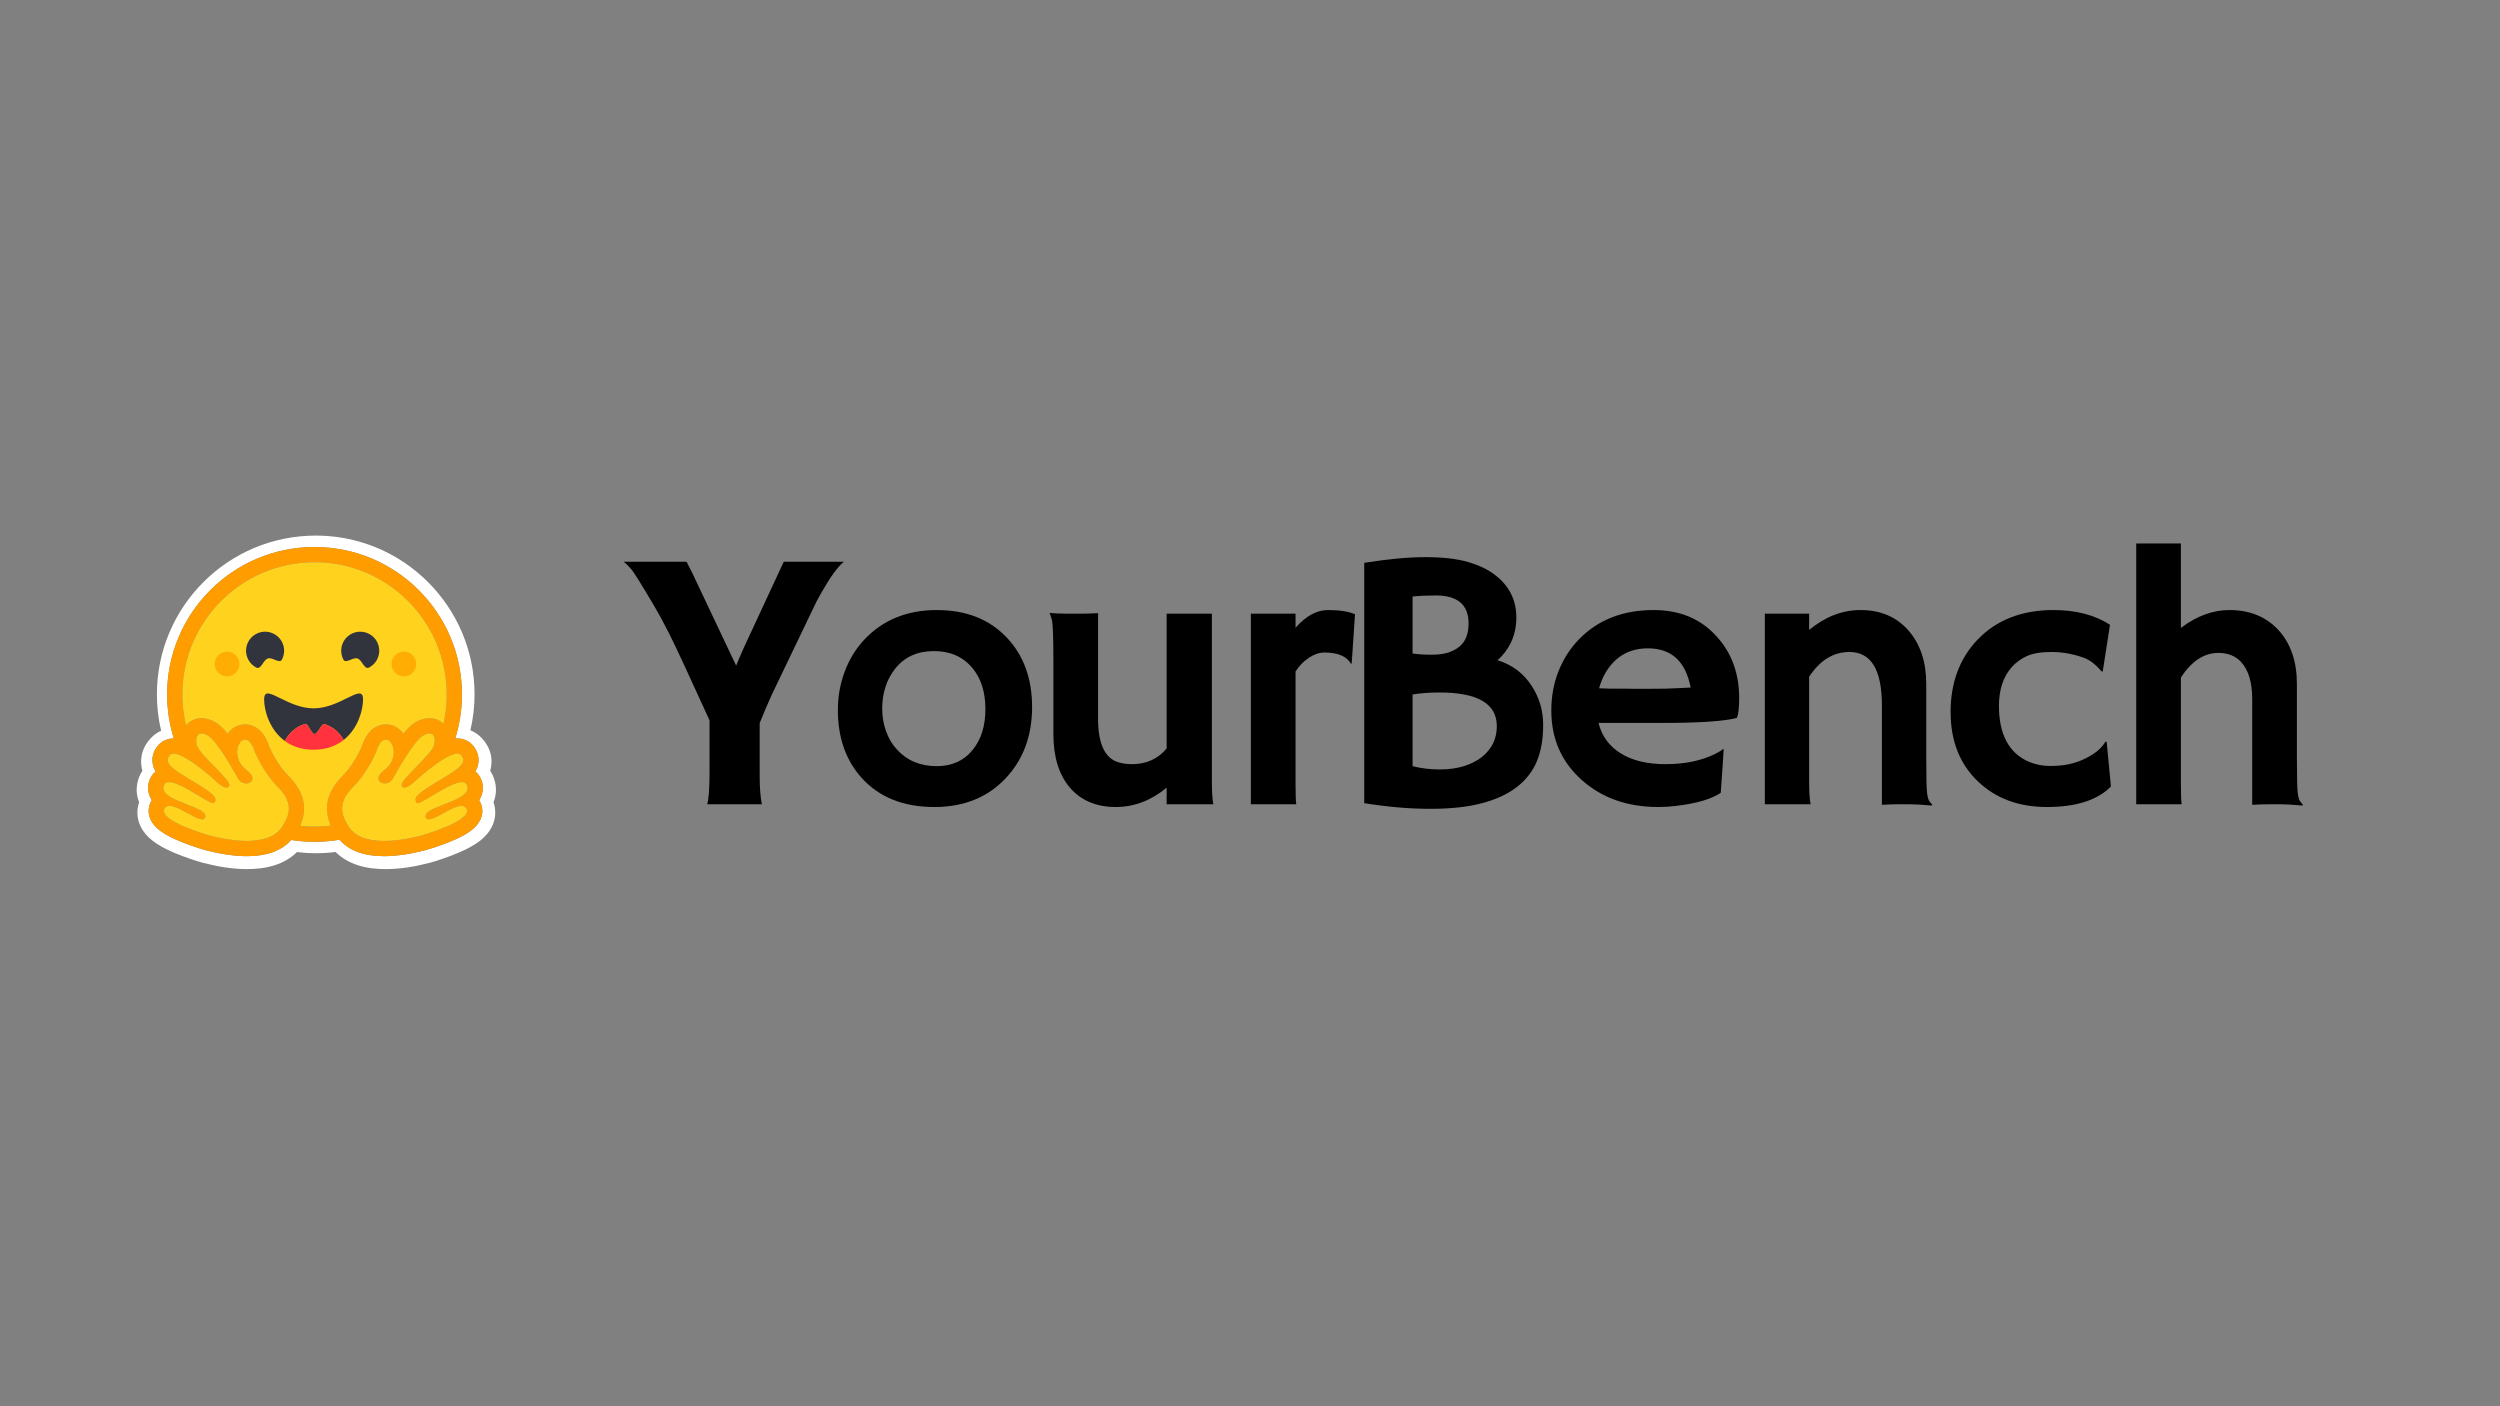 <svg xmlns="http://www.w3.org/2000/svg" xmlns:xlink="http://www.w3.org/1999/xlink" width="1920" zoomAndPan="magnify" viewBox="0 0 1440 810" height="1080" preserveAspectRatio="xMidYMid meet" version="1.0"><rect x="0" y="0" width="1440" height="810" fill="#808080" stroke="none"/><defs><g/></defs><path fill="#ffffff" d="M 284.957 449.727 C 284.418 447.688 283.543 445.758 282.371 444.008 C 282.621 443.086 282.812 442.148 282.941 441.203 C 283.773 435.199 281.691 429.699 277.77 425.449 C 275.645 423.125 273.367 421.59 270.953 420.648 C 272.539 413.875 273.34 406.941 273.344 399.984 C 273.344 396.805 273.164 393.691 272.863 390.625 C 272.703 389.094 272.516 387.566 272.293 386.043 C 271.602 381.551 270.578 377.113 269.227 372.773 C 268.34 369.918 267.316 367.109 266.156 364.359 C 264.422 360.281 262.391 356.336 260.09 352.547 C 258.578 350.027 256.93 347.594 255.156 345.25 C 254.289 344.07 253.383 342.914 252.441 341.789 C 249.648 338.398 246.617 335.211 243.363 332.258 C 242.285 331.266 241.176 330.305 240.035 329.383 C 238.91 328.445 237.766 327.539 236.594 326.664 C 234.238 324.914 231.805 323.266 229.297 321.734 C 215.449 313.324 199.215 308.504 181.859 308.504 C 131.328 308.504 90.375 349.457 90.375 399.988 C 90.371 407.031 91.188 414.055 92.805 420.91 C 90.637 421.852 88.555 423.32 86.625 425.445 C 82.703 429.695 80.621 435.172 81.453 441.18 C 81.582 442.133 81.77 443.074 82.023 444.004 C 80.852 445.754 79.98 447.688 79.438 449.727 C 78.234 454.309 78.629 458.441 80.164 462.062 C 78.496 466.793 78.914 471.832 81.082 476.215 C 82.66 479.414 84.918 481.891 87.699 484.105 C 91.008 486.734 95.152 488.969 100.145 491.113 C 106.105 493.656 113.383 496.043 116.691 496.918 C 125.238 499.133 133.43 500.535 141.738 500.602 C 153.57 500.711 163.758 497.93 171.055 490.809 C 174.641 491.25 178.246 491.469 181.859 491.465 C 185.672 491.457 189.484 491.219 193.27 490.75 C 200.547 497.914 210.777 500.723 222.652 500.609 C 230.957 500.543 239.152 499.141 247.676 496.926 C 251.008 496.047 258.281 493.66 264.242 491.117 C 269.238 488.973 273.379 486.738 276.711 484.109 C 279.473 481.898 281.73 479.422 283.309 476.223 C 285.5 471.84 285.895 466.801 284.25 462.066 C 285.766 458.445 286.164 454.305 284.957 449.727 Z M 276.477 461.754 C 278.156 464.941 278.266 468.543 276.781 471.895 C 274.535 476.977 268.957 480.977 258.117 485.277 C 251.379 487.949 245.207 489.656 245.152 489.672 C 236.238 491.984 228.176 493.16 221.195 493.16 C 209.641 493.16 201.039 489.969 195.586 483.672 C 186.363 485.242 176.949 485.297 167.707 483.832 C 162.246 490.023 153.695 493.16 142.238 493.16 C 135.258 493.16 127.195 491.984 118.281 489.672 C 118.227 489.656 112.059 487.949 105.316 485.277 C 94.48 480.977 88.898 476.977 86.652 471.895 C 85.172 468.543 85.277 464.941 86.957 461.754 C 87.113 461.457 87.277 461.172 87.457 460.891 C 86.449 459.379 85.773 457.672 85.477 455.883 C 85.176 454.09 85.258 452.258 85.719 450.5 C 86.387 447.965 87.766 445.859 89.637 444.344 C 88.734 442.863 88.145 441.215 87.898 439.5 C 87.359 435.766 88.598 432.043 91.383 429.004 C 93.555 426.641 96.621 425.34 100.016 425.34 L 100.109 425.34 C 97.547 417.129 96.25 408.582 96.258 399.984 C 96.258 353.09 134.273 315.07 181.172 315.07 C 228.07 315.07 266.086 353.086 266.086 399.984 C 266.094 408.605 264.789 417.176 262.211 425.402 C 262.621 425.363 263.023 425.344 263.418 425.34 C 266.812 425.34 269.883 426.641 272.051 429.008 C 274.836 432.043 276.074 435.77 275.535 439.504 C 275.289 441.219 274.699 442.867 273.797 444.348 C 275.668 445.859 277.047 447.969 277.715 450.504 C 278.176 452.262 278.258 454.094 277.957 455.887 C 277.66 457.676 276.984 459.383 275.977 460.895 C 276.156 461.172 276.324 461.457 276.477 461.754 Z M 276.477 461.754 " fill-opacity="1" fill-rule="nonzero"/><path fill="#ff9d00" d="M 275.977 460.895 C 276.984 459.383 277.66 457.676 277.961 455.887 C 278.258 454.094 278.176 452.262 277.715 450.504 C 277.047 447.969 275.668 445.859 273.797 444.348 C 274.699 442.867 275.289 441.219 275.535 439.504 C 276.074 435.77 274.836 432.043 272.051 429.008 C 269.883 426.641 266.812 425.34 263.418 425.34 C 263.023 425.34 262.621 425.363 262.211 425.402 C 264.785 417.176 266.09 408.605 266.082 399.984 C 266.082 353.094 228.066 315.074 181.172 315.074 C 134.273 315.074 96.254 353.086 96.254 399.984 C 96.246 408.582 97.543 417.133 100.105 425.34 L 100.016 425.34 C 96.617 425.34 93.551 426.641 91.383 429.004 C 88.594 432.039 87.355 435.77 87.895 439.5 C 88.141 441.215 88.73 442.863 89.633 444.348 C 87.762 445.859 86.383 447.969 85.719 450.504 C 85.258 452.258 85.176 454.094 85.473 455.883 C 85.773 457.676 86.449 459.383 87.453 460.895 C 87.277 461.172 87.113 461.461 86.957 461.758 C 85.277 464.945 85.168 468.543 86.652 471.898 C 88.898 476.977 94.477 480.98 105.316 485.277 C 112.055 487.949 118.227 489.66 118.281 489.676 C 127.195 491.988 135.258 493.16 142.238 493.16 C 153.695 493.16 162.246 490.027 167.707 483.832 C 176.949 485.301 186.363 485.246 195.586 483.676 C 201.039 489.973 209.641 493.16 221.195 493.16 C 228.176 493.16 236.238 491.988 245.152 489.676 C 245.207 489.66 251.375 487.949 258.117 485.277 C 268.957 480.98 274.539 476.977 276.781 471.898 C 278.266 468.543 278.156 464.945 276.477 461.758 C 276.324 461.461 276.156 461.172 275.977 460.895 Z M 163.801 474.137 C 163.332 474.961 162.828 475.762 162.293 476.543 C 160.879 478.609 159.023 480.188 156.867 481.363 C 152.75 483.609 147.535 484.395 142.238 484.395 C 133.867 484.395 125.289 482.438 120.48 481.188 C 120.246 481.129 91.008 472.871 94.711 465.84 C 95.332 464.656 96.359 464.188 97.648 464.188 C 102.859 464.188 112.352 471.945 116.43 471.945 C 117.34 471.945 117.984 471.559 118.246 470.613 C 119.984 464.379 91.828 461.758 94.199 452.73 C 94.617 451.133 95.754 450.484 97.348 450.484 C 104.238 450.484 119.703 462.602 122.938 462.602 C 123.188 462.602 123.363 462.527 123.461 462.375 C 123.473 462.352 123.488 462.332 123.5 462.309 C 125.02 459.801 124.148 457.977 113.75 451.605 L 112.75 451 C 101.305 444.074 93.27 439.902 97.84 434.93 C 98.367 434.355 99.109 434.102 100.016 434.102 C 101.09 434.102 102.387 434.461 103.82 435.062 C 109.863 437.613 118.242 444.566 121.742 447.598 C 122.293 448.074 122.84 448.559 123.383 449.043 C 123.383 449.043 127.812 453.652 130.492 453.652 C 131.109 453.652 131.633 453.41 131.988 452.809 C 133.887 449.605 114.34 434.793 113.238 428.68 C 112.492 424.539 113.762 422.441 116.113 422.441 C 117.23 422.441 118.598 422.918 120.102 423.875 C 124.773 426.84 133.797 442.34 137.098 448.371 C 138.203 450.391 140.094 451.246 141.797 451.246 C 145.176 451.246 147.816 447.887 142.105 443.617 C 133.523 437.195 136.535 426.699 140.633 426.051 C 140.809 426.023 140.984 426.012 141.16 426.012 C 144.887 426.012 146.527 432.43 146.527 432.43 C 146.527 432.43 151.344 444.523 159.621 452.793 C 167.125 460.297 168.176 466.457 163.801 474.137 Z M 190.555 475.555 L 190.129 475.605 L 189.395 475.688 C 189.012 475.73 188.625 475.766 188.238 475.801 L 187.863 475.836 L 187.516 475.867 L 187.027 475.906 L 186.488 475.945 L 185.949 475.98 L 185.832 475.988 C 185.691 475.996 185.551 476.004 185.406 476.012 L 185.227 476.023 C 185.059 476.031 184.895 476.039 184.727 476.047 L 184.141 476.07 L 183.613 476.09 L 183.258 476.098 L 183.078 476.098 C 182.969 476.098 182.859 476.105 182.746 476.105 L 182.574 476.105 C 182.461 476.105 182.352 476.105 182.242 476.109 L 181.793 476.117 L 181.164 476.117 C 180.672 476.117 180.18 476.113 179.688 476.102 L 179.289 476.094 C 179.176 476.094 179.062 476.09 178.953 476.086 L 178.531 476.07 L 178.008 476.051 L 177.535 476.031 L 177.414 476.027 L 176.965 476.004 C 176.836 475.996 176.715 475.988 176.59 475.98 L 176.301 475.965 C 175.934 475.941 175.57 475.914 175.203 475.887 L 174.824 475.855 C 174.664 475.844 174.5 475.828 174.34 475.816 C 174.152 475.797 173.965 475.781 173.777 475.762 C 173.465 475.734 173.148 475.703 172.836 475.668 L 172.82 475.668 C 177.41 465.422 175.09 455.855 165.809 446.586 C 159.727 440.508 155.676 431.535 154.836 429.562 C 153.137 423.73 148.637 417.246 141.164 417.246 C 140.531 417.246 139.902 417.297 139.277 417.395 C 136.004 417.91 133.145 419.797 131.102 422.629 C 128.895 419.887 126.75 417.707 124.812 416.473 C 121.887 414.621 118.969 413.68 116.129 413.68 C 112.578 413.68 109.41 415.137 107.199 417.777 L 107.141 417.848 C 107.102 417.672 107.059 417.5 107.02 417.324 L 107.012 417.301 C 106.594 415.5 106.238 413.688 105.953 411.863 C 105.953 411.852 105.953 411.84 105.949 411.828 C 105.926 411.688 105.906 411.551 105.887 411.414 C 105.824 411.004 105.766 410.594 105.711 410.188 C 105.688 410 105.66 409.816 105.637 409.629 L 105.57 409.07 C 105.547 408.887 105.531 408.715 105.508 408.539 L 105.504 408.496 C 105.422 407.773 105.352 407.047 105.293 406.324 L 105.27 406.047 L 105.234 405.57 C 105.227 405.441 105.215 405.309 105.207 405.18 C 105.207 405.148 105.203 405.117 105.203 405.09 C 105.176 404.727 105.156 404.359 105.137 403.996 C 105.125 403.805 105.117 403.617 105.109 403.426 L 105.09 402.93 L 105.082 402.777 L 105.066 402.32 L 105.059 401.926 C 105.059 401.773 105.051 401.617 105.047 401.461 C 105.043 401.305 105.039 401.133 105.039 400.969 C 105.035 400.805 105.039 400.641 105.035 400.477 C 105.031 400.312 105.035 400.148 105.035 399.984 C 105.035 357.934 139.125 323.84 181.184 323.84 C 223.238 323.84 257.328 357.934 257.328 399.984 L 257.328 400.969 C 257.328 401.133 257.324 401.297 257.32 401.461 C 257.32 401.598 257.312 401.73 257.309 401.867 C 257.309 401.988 257.305 402.109 257.301 402.227 C 257.301 402.379 257.293 402.535 257.285 402.688 L 257.285 402.699 L 257.266 403.234 C 257.258 403.387 257.254 403.547 257.246 403.699 L 257.238 403.812 L 257.211 404.309 C 257.152 405.379 257.07 406.445 256.969 407.508 L 256.969 407.523 C 256.953 407.695 256.938 407.871 256.918 408.047 L 256.871 408.461 L 256.781 409.266 L 256.73 409.676 L 256.668 410.156 C 256.645 410.332 256.621 410.508 256.594 410.684 C 256.57 410.879 256.539 411.074 256.512 411.27 L 256.441 411.73 L 256.359 412.25 C 256.332 412.426 256.301 412.598 256.27 412.77 C 256.234 412.945 256.211 413.117 256.18 413.289 C 256.121 413.637 256.055 413.98 255.988 414.324 C 255.887 414.84 255.785 415.355 255.68 415.871 L 255.566 416.379 C 255.531 416.551 255.492 416.719 255.453 416.891 C 253.312 414.809 250.473 413.672 247.344 413.672 C 244.504 413.672 241.582 414.613 238.66 416.465 C 236.719 417.699 234.578 419.879 232.367 422.625 C 230.324 419.789 227.461 417.902 224.191 417.387 C 223.566 417.289 222.938 417.238 222.305 417.238 C 214.832 417.238 210.332 423.723 208.633 429.555 C 207.789 431.527 203.738 440.5 197.648 446.586 C 188.375 455.828 186.035 465.352 190.555 475.555 Z M 269.168 455.047 L 269.141 455.137 C 269.062 455.34 268.973 455.535 268.875 455.727 C 268.801 455.867 268.719 456.004 268.629 456.137 C 268.461 456.387 268.277 456.629 268.078 456.852 C 268.031 456.906 267.988 456.957 267.934 457.008 C 267.863 457.086 267.789 457.16 267.715 457.234 C 266.363 458.578 264.301 459.75 261.969 460.828 C 261.703 460.949 261.438 461.07 261.168 461.191 L 260.898 461.309 C 260.719 461.387 260.539 461.469 260.348 461.543 C 260.168 461.621 259.98 461.699 259.793 461.777 L 259.234 462.008 C 257.922 462.547 256.578 463.062 255.27 463.57 L 254.707 463.789 L 254.156 464.004 C 253.785 464.148 253.422 464.293 253.066 464.438 L 252.531 464.652 L 252.008 464.863 L 251.75 464.973 C 251.578 465.043 251.41 465.117 251.242 465.188 C 247.387 466.844 244.613 468.523 245.195 470.613 C 245.211 470.672 245.23 470.73 245.25 470.785 C 245.301 470.938 245.375 471.086 245.461 471.223 C 245.516 471.305 245.574 471.379 245.645 471.449 C 246.328 472.164 247.574 472.051 249.148 471.484 C 249.367 471.402 249.59 471.32 249.805 471.23 L 249.941 471.176 C 250.305 471.023 250.684 470.852 251.074 470.668 C 251.168 470.621 251.27 470.574 251.367 470.523 C 253.289 469.586 255.469 468.316 257.633 467.164 C 258.496 466.699 259.375 466.254 260.262 465.836 C 262.309 464.871 264.234 464.188 265.781 464.188 C 266.508 464.188 267.148 464.336 267.684 464.68 L 267.773 464.738 C 268.109 464.973 268.391 465.277 268.602 465.629 C 268.641 465.695 268.68 465.766 268.723 465.84 C 269.484 467.293 268.844 468.797 267.348 470.27 C 265.91 471.684 263.672 473.074 261.133 474.355 C 260.941 474.453 260.754 474.547 260.562 474.641 C 252.996 478.355 243.086 481.156 242.949 481.191 C 240.309 481.875 236.535 482.773 232.281 483.445 L 231.652 483.543 L 231.547 483.559 C 231.07 483.629 230.594 483.699 230.117 483.762 C 229.629 483.824 229.141 483.887 228.645 483.941 L 228.555 483.949 C 226.766 484.156 224.973 484.293 223.172 484.359 L 223.145 484.359 C 222.496 484.383 221.844 484.395 221.195 484.395 L 220.445 484.395 C 219.449 484.379 218.461 484.336 217.469 484.258 C 217.449 484.258 217.422 484.258 217.398 484.254 C 217.043 484.227 216.691 484.191 216.336 484.152 C 215.969 484.113 215.605 484.07 215.238 484.02 C 215 483.988 214.762 483.953 214.523 483.914 C 214.277 483.875 214.035 483.832 213.793 483.793 L 213.461 483.73 L 213.438 483.723 C 213.09 483.656 212.742 483.586 212.398 483.504 C 212.195 483.457 211.996 483.414 211.797 483.359 L 211.68 483.332 C 211.578 483.305 211.484 483.281 211.387 483.254 L 211.332 483.238 L 211.023 483.148 C 210.91 483.117 210.801 483.086 210.688 483.051 L 210.648 483.039 L 210.355 482.949 C 210.246 482.918 210.133 482.879 210.023 482.844 L 209.754 482.754 L 209.559 482.684 C 209.367 482.617 209.176 482.547 208.988 482.477 L 208.809 482.406 L 208.66 482.348 C 208.375 482.234 208.094 482.113 207.812 481.988 L 207.629 481.898 L 207.598 481.883 C 207.531 481.852 207.465 481.82 207.398 481.793 C 207.27 481.73 207.141 481.668 207.012 481.602 L 206.973 481.582 L 206.789 481.484 C 206.461 481.312 206.137 481.133 205.824 480.938 L 205.648 480.832 C 205.562 480.777 205.477 480.723 205.391 480.664 L 205.168 480.516 L 204.926 480.352 L 204.781 480.246 C 204.629 480.137 204.477 480.027 204.332 479.91 L 204.098 479.73 C 204.004 479.656 203.91 479.578 203.82 479.5 C 203.742 479.438 203.668 479.371 203.594 479.305 L 203.586 479.301 C 203.504 479.23 203.426 479.156 203.348 479.086 C 203.266 479.012 203.188 478.941 203.113 478.867 L 203.105 478.859 C 203.023 478.781 202.945 478.703 202.867 478.625 C 202.789 478.547 202.711 478.469 202.637 478.387 C 202.559 478.309 202.484 478.227 202.41 478.145 C 202.336 478.062 202.266 477.984 202.195 477.906 L 202.172 477.879 C 202.105 477.801 202.035 477.719 201.969 477.637 C 201.828 477.465 201.688 477.289 201.551 477.109 C 201.418 476.93 201.285 476.746 201.156 476.559 L 201.031 476.371 C 200.867 476.133 200.707 475.887 200.551 475.641 C 200.434 475.465 200.32 475.285 200.211 475.102 C 200.137 474.988 200.07 474.875 200 474.762 L 199.973 474.715 C 199.906 474.605 199.844 474.496 199.781 474.387 C 199.746 474.328 199.711 474.27 199.68 474.207 C 199.645 474.145 199.605 474.082 199.57 474.02 L 199.516 473.918 L 199.48 473.855 C 199.414 473.734 199.348 473.613 199.281 473.488 C 199.25 473.434 199.223 473.383 199.191 473.328 L 199.012 472.984 C 198.785 472.531 198.57 472.074 198.371 471.609 L 198.301 471.438 C 198.254 471.324 198.211 471.215 198.164 471.102 C 198.141 471.047 198.117 470.992 198.102 470.941 C 197.992 470.66 197.891 470.379 197.801 470.098 C 197.766 469.996 197.734 469.895 197.703 469.797 C 197.633 469.566 197.566 469.336 197.508 469.105 C 197.438 468.836 197.375 468.562 197.32 468.289 C 197.309 468.234 197.297 468.176 197.289 468.125 C 197.238 467.855 197.195 467.586 197.16 467.316 C 197.152 467.262 197.148 467.207 197.141 467.156 L 197.125 466.992 C 197.102 466.777 197.086 466.566 197.074 466.352 C 197.074 466.297 197.07 466.242 197.066 466.191 C 197.062 466.082 197.062 465.977 197.059 465.871 C 197.004 461.578 199.176 457.449 203.82 452.809 C 212.094 444.539 216.91 432.445 216.91 432.445 C 216.91 432.445 217.043 431.938 217.312 431.207 C 217.348 431.105 217.387 431 217.43 430.891 C 217.59 430.484 217.766 430.082 217.961 429.688 L 218 429.613 C 218.168 429.281 218.352 428.953 218.547 428.637 C 218.594 428.562 218.637 428.492 218.688 428.418 C 218.836 428.199 218.992 427.988 219.156 427.781 C 219.246 427.672 219.344 427.559 219.441 427.453 C 219.48 427.41 219.516 427.367 219.559 427.328 C 220.039 426.832 220.586 426.43 221.207 426.215 L 221.285 426.188 C 221.336 426.172 221.387 426.152 221.441 426.141 C 221.504 426.121 221.562 426.109 221.629 426.098 L 221.656 426.09 C 221.785 426.062 221.918 426.047 222.055 426.039 L 222.062 426.039 C 222.133 426.039 222.203 426.031 222.273 426.031 C 222.363 426.031 222.449 426.031 222.535 426.039 C 222.625 426.047 222.715 426.059 222.805 426.07 C 223.551 426.191 224.262 426.633 224.871 427.32 C 225.105 427.582 225.312 427.863 225.496 428.16 C 225.617 428.352 225.73 428.555 225.836 428.77 C 225.879 428.859 225.922 428.941 225.961 429.031 C 226.066 429.258 226.16 429.488 226.242 429.727 C 226.438 430.277 226.586 430.848 226.684 431.426 C 226.77 431.934 226.82 432.445 226.836 432.961 C 226.844 433.234 226.844 433.512 226.836 433.793 C 226.781 435.098 226.512 436.383 226.043 437.602 C 226 437.715 225.953 437.828 225.91 437.938 C 225.816 438.164 225.715 438.391 225.605 438.605 C 225.523 438.773 225.438 438.941 225.348 439.105 C 225.285 439.215 225.223 439.328 225.16 439.438 C 225 439.711 224.824 439.984 224.637 440.258 L 224.523 440.422 C 224.078 441.039 223.582 441.621 223.043 442.156 C 222.512 442.691 221.941 443.184 221.336 443.633 C 220.73 444.082 220.164 444.578 219.641 445.117 C 218.129 446.703 217.777 448.102 218.117 449.16 C 218.172 449.328 218.242 449.488 218.328 449.641 C 218.43 449.816 218.551 449.977 218.688 450.125 L 218.742 450.18 L 218.793 450.234 C 218.848 450.285 218.906 450.336 218.969 450.387 L 219.027 450.438 C 219.172 450.547 219.328 450.648 219.488 450.738 C 219.539 450.762 219.578 450.789 219.633 450.812 C 219.809 450.898 219.988 450.969 220.172 451.031 C 220.223 451.047 220.273 451.062 220.328 451.078 L 220.484 451.117 L 220.559 451.137 L 220.645 451.156 L 220.809 451.188 C 220.867 451.195 220.926 451.207 220.984 451.215 L 221.043 451.223 L 221.148 451.234 L 221.211 451.238 L 221.316 451.246 L 221.379 451.246 L 221.492 451.254 L 221.84 451.254 L 221.938 451.246 L 222.051 451.238 L 222.191 451.227 L 222.324 451.211 C 222.352 451.211 222.383 451.203 222.414 451.199 C 222.816 451.141 223.207 451.031 223.586 450.879 L 223.746 450.812 C 223.836 450.773 223.926 450.73 224.008 450.688 C 224.184 450.598 224.355 450.5 224.52 450.391 C 224.75 450.238 224.969 450.07 225.172 449.883 C 225.219 449.84 225.266 449.793 225.312 449.75 C 225.336 449.727 225.359 449.707 225.379 449.684 C 225.426 449.637 225.469 449.594 225.512 449.543 C 225.836 449.191 226.113 448.801 226.344 448.383 C 228.309 444.805 230.371 441.285 232.523 437.816 L 232.816 437.344 L 233.117 436.871 C 233.266 436.633 233.414 436.395 233.566 436.16 L 233.715 435.926 C 234.215 435.141 234.727 434.363 235.242 433.59 L 235.551 433.133 C 236.164 432.223 236.777 431.336 237.383 430.492 L 237.688 430.074 C 238.348 429.164 239.035 428.273 239.75 427.402 L 240.035 427.062 C 240.082 427.008 240.125 426.949 240.176 426.895 C 240.27 426.785 240.363 426.676 240.453 426.574 C 240.5 426.52 240.543 426.469 240.594 426.414 L 240.863 426.113 L 240.996 425.965 C 241.133 425.82 241.266 425.68 241.395 425.547 C 241.484 425.453 241.57 425.367 241.656 425.281 C 242.164 424.762 242.727 424.293 243.332 423.887 L 243.473 423.797 C 243.609 423.707 243.746 423.625 243.891 423.547 C 246.266 422.199 248.23 422.098 249.363 423.23 C 250.051 423.918 250.43 425.055 250.41 426.633 C 250.41 426.703 250.41 426.773 250.402 426.848 L 250.402 426.922 C 250.402 426.996 250.398 427.07 250.391 427.141 C 250.391 427.23 250.383 427.32 250.371 427.41 C 250.363 427.5 250.359 427.57 250.348 427.648 C 250.348 427.672 250.344 427.695 250.34 427.719 C 250.336 427.789 250.324 427.859 250.316 427.93 C 250.316 427.953 250.316 427.977 250.309 427.996 C 250.297 428.094 250.281 428.188 250.266 428.281 C 250.254 428.371 250.242 428.457 250.223 428.543 L 250.199 428.695 C 250.172 428.836 250.141 428.977 250.098 429.117 C 250.02 429.375 249.926 429.629 249.812 429.879 C 249.656 430.219 249.484 430.547 249.297 430.871 C 249.191 431.047 249.086 431.223 248.973 431.398 C 248.859 431.578 248.738 431.758 248.613 431.945 C 248.297 432.398 247.965 432.844 247.625 433.277 L 247.469 433.477 C 246.91 434.172 246.332 434.855 245.738 435.52 L 245.551 435.73 C 245.297 436.012 245.039 436.297 244.777 436.582 L 244.578 436.797 C 244.445 436.941 244.309 437.086 244.176 437.23 C 244.043 437.375 243.906 437.52 243.77 437.664 L 243.355 438.102 L 242.938 438.539 L 242.516 438.977 C 242.23 439.27 241.945 439.562 241.66 439.855 C 237.586 444.035 233.293 448.199 231.84 450.797 C 231.742 450.965 231.656 451.141 231.578 451.316 C 231.371 451.789 231.285 452.195 231.344 452.52 C 231.363 452.629 231.398 452.73 231.453 452.824 C 231.535 452.965 231.637 453.098 231.75 453.215 C 231.805 453.266 231.859 453.312 231.918 453.359 C 232.219 453.57 232.578 453.68 232.949 453.672 L 233.062 453.672 L 233.297 453.648 L 233.395 453.637 C 233.406 453.633 233.422 453.633 233.434 453.625 L 233.523 453.609 L 233.547 453.605 L 233.648 453.582 L 233.684 453.574 C 233.719 453.566 233.75 453.555 233.785 453.547 C 233.82 453.535 233.871 453.523 233.914 453.508 C 234.09 453.457 234.262 453.395 234.434 453.32 C 234.52 453.285 234.609 453.246 234.695 453.203 C 234.738 453.184 234.785 453.16 234.828 453.141 L 234.961 453.074 C 235.285 452.906 235.598 452.727 235.902 452.531 L 236.035 452.438 C 236.082 452.41 236.125 452.383 236.172 452.352 L 236.305 452.262 L 236.375 452.211 L 236.566 452.074 C 236.746 451.953 236.914 451.824 237.086 451.695 L 237.102 451.684 L 237.371 451.473 C 237.738 451.184 238.09 450.891 238.406 450.613 L 238.617 450.43 L 238.637 450.41 L 238.746 450.312 C 239.008 450.078 239.238 449.863 239.43 449.684 L 239.508 449.605 C 239.578 449.539 239.641 449.48 239.699 449.426 L 239.812 449.316 L 239.98 449.148 L 240.055 449.07 L 240.062 449.062 L 240.098 449.031 L 240.145 448.992 L 240.156 448.977 L 240.195 448.945 L 240.398 448.766 L 240.512 448.66 C 240.574 448.609 240.633 448.555 240.691 448.5 L 240.828 448.379 C 240.855 448.355 240.879 448.336 240.906 448.312 L 241.258 448 L 241.371 447.902 C 241.809 447.523 242.34 447.066 242.949 446.547 L 243.203 446.336 L 243.613 445.988 L 244.039 445.637 C 244.59 445.176 245.184 444.691 245.812 444.184 L 246.227 443.852 C 246.578 443.574 246.938 443.285 247.305 443 C 247.453 442.883 247.602 442.77 247.754 442.652 C 248.129 442.363 248.504 442.074 248.883 441.789 C 249.746 441.141 250.633 440.488 251.535 439.852 L 251.922 439.582 C 252.191 439.398 252.461 439.211 252.73 439.027 L 252.973 438.863 C 253.453 438.539 253.941 438.219 254.434 437.91 L 254.68 437.754 L 254.922 437.605 C 255.164 437.453 255.406 437.305 255.645 437.16 L 255.887 437.02 L 256.367 436.738 L 256.836 436.469 L 256.934 436.418 L 257.305 436.211 C 257.461 436.129 257.617 436.047 257.77 435.965 L 258 435.848 L 258.227 435.734 C 258.305 435.699 258.383 435.66 258.457 435.621 C 258.961 435.371 259.477 435.145 260 434.934 C 260.141 434.875 260.281 434.82 260.422 434.773 L 260.832 434.629 C 260.957 434.586 261.078 434.547 261.191 434.512 L 261.23 434.5 C 261.293 434.48 261.355 434.461 261.418 434.445 L 261.438 434.441 C 261.566 434.402 261.691 434.371 261.816 434.34 L 261.828 434.34 C 262.184 434.258 262.543 434.195 262.91 434.156 C 263.078 434.141 263.246 434.133 263.414 434.133 L 263.5 434.133 C 263.609 434.133 263.719 434.141 263.828 434.152 C 263.875 434.152 263.926 434.16 263.973 434.168 L 263.992 434.168 C 264.043 434.172 264.09 434.18 264.137 434.191 C 264.184 434.199 264.234 434.207 264.281 434.219 L 264.293 434.219 C 264.344 434.23 264.383 434.242 264.434 434.254 C 264.688 434.328 264.934 434.438 265.156 434.582 C 265.266 434.652 265.367 434.734 265.461 434.824 L 265.488 434.848 C 265.508 434.863 265.523 434.883 265.539 434.898 L 265.59 434.953 C 265.992 435.375 266.328 435.859 266.578 436.391 L 266.617 436.48 C 266.703 436.68 266.77 436.891 266.816 437.102 C 266.961 437.75 266.902 438.426 266.656 439.047 C 266.566 439.293 266.449 439.535 266.316 439.762 C 266.004 440.289 265.633 440.777 265.215 441.223 L 265.125 441.316 C 264.988 441.457 264.852 441.598 264.707 441.738 C 264.641 441.805 264.574 441.867 264.508 441.93 L 264.301 442.117 L 264.195 442.215 C 263.934 442.445 263.668 442.668 263.398 442.887 C 263.234 443.02 263.07 443.148 262.902 443.277 C 262.312 443.727 261.715 444.16 261.102 444.578 C 260.734 444.832 260.363 445.082 259.988 445.324 C 259.062 445.93 258.129 446.523 257.188 447.098 C 255.211 448.312 253.02 449.613 250.684 451.027 L 250.078 451.395 C 249.418 451.797 248.793 452.184 248.203 452.551 L 247.906 452.738 L 247.348 453.098 C 246.973 453.336 246.602 453.574 246.234 453.816 L 245.934 454.012 C 245.789 454.105 245.645 454.203 245.5 454.301 L 245.355 454.391 L 244.922 454.684 L 244.691 454.84 L 244.426 455.027 L 244.172 455.199 C 243.754 455.496 243.363 455.777 243.008 456.047 L 242.871 456.148 C 242.66 456.309 242.453 456.473 242.246 456.637 C 241.934 456.887 241.652 457.129 241.398 457.359 L 241.273 457.473 C 241.203 457.535 241.133 457.602 241.062 457.664 C 241.02 457.711 240.977 457.758 240.926 457.801 L 240.863 457.863 C 240.719 458.008 240.578 458.156 240.441 458.309 L 240.375 458.383 C 240.227 458.555 240.098 458.719 239.988 458.879 L 239.938 458.949 C 239.848 459.078 239.766 459.211 239.695 459.348 C 239.676 459.383 239.656 459.418 239.641 459.449 L 239.59 459.555 L 239.559 459.629 L 239.535 459.676 L 239.52 459.723 L 239.496 459.785 C 239.434 459.953 239.391 460.129 239.367 460.309 L 239.359 460.371 L 239.352 460.43 L 239.352 460.746 C 239.352 460.773 239.352 460.797 239.359 460.828 L 239.363 460.875 C 239.363 460.902 239.371 460.926 239.375 460.953 C 239.379 460.98 239.387 461.027 239.395 461.066 L 239.395 461.07 C 239.398 461.105 239.406 461.141 239.418 461.176 C 239.426 461.211 239.434 461.25 239.445 461.285 C 239.465 461.355 239.488 461.43 239.516 461.5 C 239.531 461.539 239.543 461.582 239.562 461.621 C 239.562 461.629 239.566 461.641 239.57 461.648 L 239.609 461.73 L 239.66 461.84 C 239.711 461.957 239.773 462.07 239.836 462.18 L 239.902 462.293 L 239.973 462.406 C 239.984 462.426 239.996 462.445 240.012 462.461 L 240.059 462.508 L 240.086 462.527 C 240.125 462.555 240.164 462.578 240.207 462.59 C 240.23 462.598 240.254 462.605 240.281 462.613 C 240.859 462.742 242.051 462.262 243.633 461.426 C 243.723 461.379 243.82 461.328 243.918 461.277 L 244.398 461.012 L 244.637 460.883 C 244.805 460.793 244.973 460.691 245.148 460.594 L 245.469 460.41 C 247.559 459.207 250.059 457.66 252.645 456.148 C 252.887 456.008 253.129 455.867 253.371 455.727 L 253.859 455.414 C 254.426 455.09 254.996 454.77 255.57 454.453 C 256.289 454.055 257.016 453.672 257.746 453.297 L 258.227 453.055 C 258.543 452.898 258.855 452.746 259.168 452.598 C 259.77 452.312 260.375 452.039 260.992 451.781 L 261.328 451.648 L 261.367 451.629 C 263.152 450.926 264.77 450.488 266.078 450.488 C 266.359 450.484 266.641 450.508 266.922 450.559 L 266.93 450.559 C 267.02 450.574 267.102 450.59 267.184 450.613 L 267.199 450.613 C 267.414 450.664 267.621 450.742 267.816 450.844 C 268.094 450.984 268.344 451.176 268.551 451.406 C 268.648 451.512 268.734 451.625 268.809 451.75 C 268.949 451.965 269.059 452.199 269.141 452.445 C 269.172 452.539 269.199 452.633 269.23 452.734 C 269.441 453.492 269.422 454.301 269.168 455.047 Z M 269.168 455.047 " fill-opacity="1" fill-rule="nonzero"/><path fill="#ffd21e" d="M 257.316 400.477 L 257.316 399.984 C 257.316 357.93 223.238 323.84 181.18 323.84 C 139.125 323.84 105.035 357.934 105.035 399.984 L 105.035 400.148 C 105.031 400.258 105.031 400.367 105.035 400.477 C 105.039 400.641 105.039 400.805 105.039 400.969 L 105.043 401.332 L 105.047 401.461 C 105.047 401.52 105.051 401.578 105.051 401.641 C 105.055 401.734 105.055 401.832 105.055 401.926 L 105.066 402.32 L 105.082 402.777 L 105.09 402.93 L 105.109 403.402 L 105.109 403.426 C 105.117 403.613 105.125 403.797 105.137 403.98 L 105.137 403.996 C 105.148 404.184 105.156 404.375 105.168 404.566 C 105.18 404.738 105.188 404.914 105.203 405.09 L 105.203 405.121 C 105.211 405.27 105.223 405.422 105.234 405.57 L 105.238 405.609 L 105.27 406.047 L 105.273 406.074 C 105.281 406.156 105.285 406.242 105.293 406.324 C 105.352 407.047 105.422 407.773 105.504 408.496 L 105.508 408.539 L 105.57 409.07 L 105.637 409.629 L 105.688 410.008 L 105.711 410.188 C 105.766 410.594 105.824 411.004 105.887 411.414 L 105.891 411.441 L 105.949 411.824 C 106.234 413.664 106.59 415.488 107.012 417.301 L 107.02 417.324 L 107.051 417.457 L 107.141 417.848 L 107.199 417.777 C 109.41 415.137 112.578 413.68 116.129 413.68 C 118.973 413.68 121.887 414.621 124.812 416.473 C 126.75 417.707 128.895 419.887 131.102 422.629 C 133.145 419.797 136.004 417.91 139.277 417.395 C 139.902 417.297 140.531 417.246 141.164 417.246 C 148.637 417.246 153.137 423.73 154.836 429.562 C 155.676 431.535 159.727 440.508 165.828 446.578 C 175.109 455.848 177.43 465.414 172.84 475.66 L 172.855 475.66 C 173.168 475.695 173.48 475.727 173.797 475.754 C 173.984 475.773 174.172 475.793 174.363 475.809 L 174.43 475.812 L 174.844 475.848 L 175.227 475.879 C 175.59 475.906 175.953 475.934 176.32 475.957 L 176.609 475.973 L 176.84 475.988 L 176.98 475.996 L 177.43 476.02 L 177.555 476.023 L 178.023 476.043 L 178.551 476.066 L 178.969 476.078 L 179.039 476.078 C 179.129 476.082 179.219 476.086 179.309 476.086 L 179.406 476.09 C 180 476.102 180.59 476.109 181.184 476.109 L 181.812 476.109 L 182.262 476.105 C 182.371 476.098 182.48 476.098 182.594 476.098 L 182.766 476.098 L 182.918 476.094 C 182.98 476.094 183.039 476.09 183.098 476.09 L 183.277 476.09 L 183.629 476.082 L 184.16 476.062 L 184.746 476.039 C 184.914 476.031 185.082 476.023 185.246 476.016 L 185.426 476.004 L 185.695 475.988 L 185.852 475.98 L 185.969 475.973 L 186.508 475.938 L 187.047 475.898 L 187.539 475.859 L 187.879 475.828 L 188.258 475.797 C 188.891 475.738 189.52 475.672 190.148 475.598 L 190.578 475.547 C 186.055 465.348 188.395 455.82 197.637 446.586 C 203.73 440.5 207.777 431.527 208.621 429.555 C 210.32 423.723 214.82 417.238 222.293 417.238 C 222.926 417.238 223.555 417.289 224.18 417.387 C 227.449 417.902 230.312 419.789 232.355 422.625 C 234.562 419.879 236.707 417.695 238.648 416.465 C 241.57 414.613 244.492 413.672 247.332 413.672 C 250.461 413.672 253.301 414.809 255.441 416.891 C 255.48 416.719 255.52 416.551 255.555 416.379 L 255.668 415.871 C 255.707 415.688 255.746 415.5 255.781 415.312 C 255.848 414.984 255.914 414.656 255.977 414.324 C 256.043 413.98 256.105 413.637 256.168 413.289 L 256.199 413.102 C 256.219 412.992 256.234 412.883 256.258 412.77 C 256.293 412.598 256.32 412.426 256.348 412.25 L 256.359 412.184 L 256.43 411.73 L 256.5 411.27 L 256.5 411.262 C 256.551 410.922 256.598 410.582 256.645 410.242 L 256.656 410.156 L 256.719 409.676 L 256.77 409.266 L 256.859 408.461 L 256.895 408.137 L 256.906 408.047 C 256.926 407.871 256.941 407.695 256.957 407.523 L 256.957 407.508 C 256.973 407.371 256.984 407.23 256.996 407.09 C 257.07 406.297 257.129 405.504 257.176 404.703 C 257.188 404.574 257.191 404.441 257.203 404.309 L 257.203 404.305 L 257.227 403.809 L 257.234 403.699 C 257.25 403.367 257.262 403.031 257.273 402.699 L 257.273 402.688 L 257.281 402.555 C 257.285 402.445 257.289 402.336 257.289 402.227 L 257.289 402.184 C 257.293 402.078 257.297 401.973 257.297 401.867 L 257.301 401.777 C 257.305 401.672 257.309 401.566 257.309 401.461 L 257.309 401.371 C 257.312 401.238 257.316 401.102 257.316 400.969 Z M 162.293 476.543 C 168.324 467.699 167.898 461.062 159.625 452.793 C 151.348 444.523 146.535 432.43 146.535 432.43 C 146.535 432.43 144.734 425.406 140.637 426.051 C 136.539 426.695 133.531 437.191 142.113 443.617 C 150.695 450.043 140.406 454.402 137.102 448.371 C 133.797 442.34 124.777 426.84 120.102 423.875 C 115.426 420.91 112.137 422.57 113.238 428.684 C 113.789 431.715 118.879 436.895 123.637 441.73 C 128.465 446.637 132.945 451.195 131.988 452.809 C 130.086 456.012 123.387 449.047 123.387 449.047 C 123.387 449.047 102.41 429.957 97.848 434.93 C 93.637 439.516 100.129 443.414 110.133 449.422 C 110.98 449.93 111.859 450.457 112.754 451 C 124.199 457.93 125.09 459.758 123.465 462.379 C 122.867 463.348 119.035 461.047 114.32 458.219 C 106.289 453.395 95.695 447.035 94.199 452.727 C 92.906 457.652 100.699 460.672 107.766 463.41 C 113.656 465.691 119.039 467.777 118.246 470.609 C 117.426 473.543 112.977 471.094 108.113 468.418 C 102.652 465.414 96.668 462.121 94.711 465.836 C 91.012 472.859 120.242 481.129 120.48 481.188 C 129.926 483.641 153.914 488.828 162.293 476.543 Z M 201.145 476.543 C 195.113 467.699 195.539 461.062 203.816 452.793 C 212.09 444.523 216.906 432.43 216.906 432.43 C 216.906 432.43 218.703 425.406 222.801 426.051 C 226.902 426.695 229.91 437.191 221.324 443.617 C 212.742 450.043 223.031 454.402 226.336 448.371 C 229.641 442.34 238.656 426.84 243.332 423.875 C 248.008 420.91 251.297 422.57 250.195 428.684 C 249.648 431.715 244.555 436.895 239.797 441.73 C 234.969 446.641 230.488 451.195 231.445 452.809 C 233.348 456.012 240.051 449.043 240.051 449.043 C 240.051 449.043 261.027 429.953 265.594 434.93 C 269.801 439.512 263.309 443.41 253.305 449.418 C 252.43 449.945 251.559 450.469 250.684 450.996 C 239.238 457.926 238.348 459.754 239.973 462.375 C 240.574 463.344 244.402 461.043 249.113 458.215 C 257.148 453.391 267.742 447.031 269.238 452.727 C 270.531 457.652 262.738 460.668 255.672 463.406 C 249.785 465.688 244.398 467.773 245.191 470.605 C 246.008 473.539 250.457 471.09 255.32 468.414 C 260.781 465.41 266.766 462.117 268.723 465.832 C 272.426 472.859 243.188 481.121 242.953 481.18 C 233.508 483.641 209.523 488.828 201.145 476.543 Z M 201.145 476.543 " fill-opacity="1" fill-rule="evenodd"/><path fill="#32343d" d="M 205.91 379.258 C 207.098 379.68 207.98 380.957 208.82 382.176 C 209.957 383.816 211.012 385.348 212.633 384.484 C 214.547 383.469 216.117 381.906 217.141 379.996 C 218.168 378.09 218.605 375.918 218.398 373.762 C 218.242 372.148 217.73 370.59 216.902 369.199 C 216.07 367.809 214.945 366.617 213.598 365.715 C 212.254 364.812 210.727 364.219 209.125 363.977 C 207.52 363.734 205.887 363.852 204.332 364.32 C 202.781 364.789 201.355 365.594 200.152 366.68 C 198.949 367.766 198 369.102 197.379 370.598 C 196.754 372.094 196.473 373.707 196.547 375.324 C 196.625 376.945 197.055 378.523 197.816 379.957 C 198.566 381.371 200.234 380.703 201.996 379.996 C 203.375 379.445 204.812 378.871 205.91 379.258 Z M 154.289 379.258 C 153.102 379.68 152.219 380.957 151.379 382.176 C 150.246 383.82 149.188 385.348 147.566 384.484 C 145.16 383.211 143.316 381.086 142.391 378.527 C 141.465 375.965 141.527 373.152 142.562 370.637 C 143.602 368.117 145.539 366.078 147.996 364.91 C 150.457 363.742 153.262 363.535 155.867 364.324 C 157.941 364.949 159.785 366.172 161.164 367.844 C 162.543 369.516 163.395 371.559 163.613 373.715 C 163.828 375.871 163.402 378.043 162.387 379.957 C 161.633 381.371 159.965 380.703 158.203 380 C 156.824 379.445 155.387 378.871 154.289 379.258 Z M 197.926 426.23 C 206.105 419.785 209.109 409.262 209.109 402.781 C 209.109 397.656 205.664 399.27 200.145 402 L 199.832 402.156 C 194.766 404.664 188.023 408.004 180.621 408.004 C 173.215 408.004 166.473 404.664 161.406 402.156 C 155.711 399.332 152.137 397.562 152.137 402.781 C 152.137 409.469 155.332 420.449 164.109 426.828 C 165.266 424.48 166.898 422.395 168.898 420.703 C 170.898 419.008 173.227 417.75 175.738 416.996 C 176.613 416.734 177.516 418.242 178.441 419.789 C 179.332 421.277 180.242 422.801 181.168 422.801 C 182.156 422.801 183.125 421.301 184.074 419.836 C 185.062 418.301 186.027 416.809 186.961 417.109 C 191.66 418.617 195.59 421.887 197.926 426.23 Z M 197.926 426.23 " fill-opacity="1" fill-rule="evenodd"/><path fill="#ff323d" d="M 197.922 426.23 C 193.66 429.59 187.996 431.84 180.621 431.84 C 173.691 431.84 168.273 429.855 164.109 426.828 C 165.266 424.477 166.898 422.391 168.898 420.699 C 170.898 419.008 173.227 417.746 175.738 416.996 C 177.457 416.48 179.281 422.801 181.168 422.801 C 183.188 422.801 185.133 416.523 186.961 417.105 C 191.66 418.617 195.586 421.887 197.922 426.23 Z M 197.922 426.23 " fill-opacity="1" fill-rule="nonzero"/><path fill="#ffad03" d="M 134.727 388.375 C 133.754 389.027 132.633 389.426 131.469 389.543 C 130.301 389.656 129.125 389.484 128.047 389.035 C 127.18 388.676 126.395 388.152 125.734 387.492 C 125.07 386.828 124.547 386.043 124.191 385.18 C 123.742 384.098 123.566 382.922 123.684 381.754 C 123.797 380.59 124.199 379.469 124.852 378.496 C 125.633 377.324 126.746 376.414 128.047 375.875 C 129.348 375.332 130.781 375.191 132.16 375.469 C 133.543 375.742 134.812 376.422 135.809 377.418 C 136.805 378.414 137.48 379.684 137.754 381.066 C 138.031 382.449 137.891 383.879 137.352 385.18 C 136.812 386.48 135.898 387.594 134.727 388.375 Z M 236.621 388.375 C 235.648 389.027 234.527 389.426 233.363 389.543 C 232.195 389.656 231.02 389.484 229.938 389.035 C 229.074 388.676 228.289 388.152 227.625 387.492 C 226.965 386.828 226.441 386.043 226.082 385.18 C 225.637 384.098 225.461 382.922 225.578 381.754 C 225.691 380.59 226.094 379.469 226.742 378.496 C 227.328 377.621 228.102 376.887 229.004 376.344 C 229.906 375.805 230.918 375.469 231.969 375.367 C 233.016 375.262 234.074 375.395 235.066 375.75 C 236.055 376.105 236.957 376.676 237.703 377.418 C 238.699 378.414 239.375 379.684 239.652 381.066 C 239.926 382.449 239.785 383.879 239.246 385.18 C 238.703 386.48 237.793 387.594 236.621 388.375 Z M 236.621 388.375 " fill-opacity="1" fill-rule="evenodd"/><g fill="#000000" fill-opacity="1"><g transform="translate(359.948, 463.26)"><g><path d="M 47.375 0 C 48.289 -2.727 48.75 -9.102 48.75 -19.125 L 48.75 -48.328 C 36.625 -75.004 28.879 -91.648 25.516 -98.266 C 22.16 -104.891 19.328 -110.129 17.016 -113.984 C 9.734 -126.305 5.336 -133.375 3.828 -135.188 C 2.328 -137.008 0.805 -138.52 -0.734 -139.719 L 35.5 -139.719 C 36.27 -138.312 37.32 -136.242 38.656 -133.516 L 64.078 -79.844 C 65.266 -82.781 66.664 -86.07 68.281 -89.719 C 83.551 -122.562 91.289 -139.227 91.5 -139.719 L 126.156 -139.719 C 122.594 -136.844 118.219 -130.816 113.031 -121.641 C 111.414 -118.91 109.805 -115.797 108.203 -112.297 L 84.453 -62.812 C 81.797 -56.863 79.52 -51.508 77.625 -46.75 L 77.625 -16.594 C 77.625 -9.594 78.047 -4.062 78.891 0 Z M 47.375 0 "/></g></g></g><g fill="#000000" fill-opacity="1"><g transform="translate(475.158, 463.26)"><g><path d="M 7.453 -54.312 C 7.453 -62.008 8.766 -69.379 11.391 -76.422 C 14.023 -83.461 17.789 -89.609 22.688 -94.859 C 33.406 -106.203 47.305 -111.875 64.391 -111.875 C 81.41 -111.875 94.926 -106.52 104.938 -95.812 C 114.531 -85.582 119.328 -72.305 119.328 -55.984 C 119.328 -39.672 114.395 -26.156 104.531 -15.438 C 94.094 -4.094 80.258 1.578 63.031 1.578 C 45.238 1.578 31.301 -3.988 21.219 -15.125 C 12.039 -25.281 7.453 -38.344 7.453 -54.312 Z M 32.984 -54.938 C 32.984 -50.531 33.719 -46.258 35.188 -42.125 C 36.656 -37.988 38.758 -34.453 41.5 -31.516 C 47.312 -25.141 54.941 -21.953 64.391 -21.953 C 73.148 -21.953 80.051 -25.066 85.094 -31.297 C 89.988 -37.328 92.438 -45.172 92.438 -54.828 C 92.438 -64.641 89.914 -72.555 84.875 -78.578 C 79.488 -85.016 72.102 -88.234 62.719 -88.234 C 53.188 -88.234 45.727 -84.805 40.344 -77.953 C 35.438 -71.641 32.984 -63.969 32.984 -54.938 Z M 32.984 -54.938 "/></g></g></g><g fill="#000000" fill-opacity="1"><g transform="translate(590.787, 463.26)"><g><path d="M 81.203 -9.562 C 72.234 -2.133 62.461 1.578 51.891 1.578 C 40.547 1.578 31.656 -2.238 25.219 -9.875 C 19.051 -17.301 15.969 -27.488 15.969 -40.438 L 15.969 -82.141 C 15.969 -96.148 15.672 -104.188 15.078 -106.25 C 14.484 -108.32 14.047 -109.641 13.766 -110.203 C 16.984 -109.922 20.344 -109.781 23.844 -109.781 L 32.562 -109.781 C 34.875 -109.781 37.922 -109.883 41.703 -110.094 L 41.703 -49.266 C 41.703 -34.836 45.625 -26.469 53.469 -24.156 C 55.852 -23.457 58.445 -23.109 61.25 -23.109 C 69.508 -23.109 76.16 -26.117 81.203 -32.141 L 81.203 -109.781 L 107.25 -109.781 L 107.25 -13.453 C 107.25 -7.285 107.531 -2.801 108.094 0 L 81.203 0 Z M 81.203 -9.562 "/></g></g></g><g fill="#000000" fill-opacity="1"><g transform="translate(705.997, 463.26)"><g><path d="M 40.234 -11.766 C 40.234 -5.742 40.375 -1.82 40.656 0 L 14.5 0 L 14.5 -109.781 L 40.234 -109.781 L 40.234 -101.688 C 46.18 -108.477 52.43 -111.875 58.984 -111.875 C 65.535 -111.875 70.703 -111.07 74.484 -109.469 L 72.594 -81.203 L 72.172 -80.891 C 69.711 -85.234 64.633 -87.406 56.938 -87.406 C 54 -87.406 51.004 -86.406 47.953 -84.406 C 44.91 -82.406 42.336 -79.758 40.234 -76.469 Z M 40.234 -11.766 "/></g></g></g><g fill="#000000" fill-opacity="1"><g transform="translate(767.737, 463.26)"><g><path d="M 106.359 -10.234 C 101.211 -6.141 94.539 -2.973 86.344 -0.734 C 78.156 1.504 68.086 2.625 56.141 2.625 C 44.203 2.625 31.508 1.539 18.062 -0.625 L 18.062 -139.078 C 31.656 -141.254 43.441 -142.344 53.422 -142.344 C 63.398 -142.344 71.594 -141.395 78 -139.5 C 84.406 -137.613 89.641 -135.062 93.703 -131.844 C 101.68 -125.602 105.672 -117.531 105.672 -107.625 C 105.672 -97.719 102.066 -89.504 94.859 -82.984 C 103.398 -80.328 110.02 -75.285 114.719 -67.859 C 118.988 -61.203 121.125 -53.828 121.125 -45.734 C 121.125 -37.648 119.945 -30.738 117.594 -25 C 115.25 -19.258 111.504 -14.336 106.359 -10.234 Z M 45.906 -86.875 C 48.844 -86.383 52.52 -86.141 56.938 -86.141 C 61.352 -86.141 64.977 -86.719 67.812 -87.875 C 70.645 -89.031 72.832 -90.484 74.375 -92.234 C 76.895 -95.109 78.156 -99.098 78.156 -104.203 C 78.156 -114.922 71.852 -120.281 59.25 -120.281 C 53.926 -120.281 49.477 -120.07 45.906 -119.656 Z M 61.453 -64.391 C 55.566 -64.391 50.383 -64.004 45.906 -63.234 L 45.906 -21.953 C 50.812 -20.691 55.957 -20.062 61.344 -20.062 C 66.738 -20.062 71.484 -20.707 75.578 -22 C 79.68 -23.301 83.133 -25.07 85.938 -27.312 C 91.602 -31.938 94.438 -37.82 94.438 -44.969 C 94.438 -57.914 83.441 -64.391 61.453 -64.391 Z M 61.453 -64.391 "/></g></g></g><g fill="#000000" fill-opacity="1"><g transform="translate(883.367, 463.26)"><g><path d="M 10.188 -54 C 10.188 -62.188 11.586 -69.781 14.391 -76.781 C 17.191 -83.789 21.148 -89.922 26.266 -95.172 C 37.191 -106.305 51.477 -111.875 69.125 -111.875 C 84.039 -111.875 96.016 -106.938 105.047 -97.062 C 113.941 -87.539 118.391 -75.566 118.391 -61.141 C 118.391 -55.609 117.969 -51.828 117.125 -49.797 C 110.125 -47.836 95.875 -46.859 74.375 -46.859 L 37.391 -46.859 C 39.211 -39.359 43.453 -33.523 50.109 -29.359 C 56.766 -25.191 65.414 -23.109 76.062 -23.109 C 87.195 -23.109 96.754 -25.102 104.734 -29.094 C 106.836 -30.145 108.414 -31.129 109.469 -32.047 C 109.32 -29.098 109.145 -26.082 108.938 -23 L 107.781 -6.625 C 102.457 -2.977 93.844 -0.453 81.938 0.953 C 78.438 1.367 75.078 1.578 71.859 1.578 C 54.066 1.578 39.359 -3.602 27.734 -13.969 C 16.035 -24.406 10.188 -37.75 10.188 -54 Z M 90.453 -67.234 C 87.578 -82.285 79.379 -89.812 65.859 -89.812 C 55.211 -89.812 47.125 -85.227 41.594 -76.062 C 39.914 -73.258 38.625 -70.176 37.719 -66.812 C 39.395 -66.738 41.457 -66.664 43.906 -66.594 L 51.688 -66.594 C 54.281 -66.531 56.766 -66.5 59.141 -66.5 L 65.125 -66.5 C 68.695 -66.5 72.203 -66.531 75.641 -66.594 L 84.25 -66.922 C 86.562 -66.984 88.629 -67.086 90.453 -67.234 Z M 90.453 -67.234 "/></g></g></g><g fill="#000000" fill-opacity="1"><g transform="translate(998.997, 463.26)"><g><path d="M 43.062 -13.453 C 43.062 -7.285 43.344 -2.801 43.906 0 L 17.547 0 L 17.547 -109.781 L 43.062 -109.781 L 43.062 -100.422 C 52.312 -108.055 62.188 -111.875 72.688 -111.875 C 84.176 -111.875 93.352 -107.969 100.219 -100.156 C 107.082 -92.352 110.516 -82.078 110.516 -69.328 L 110.516 -27.516 C 110.516 -15.68 110.688 -8.57 111.031 -6.188 C 111.383 -3.812 111.859 -2.273 112.453 -1.578 C 113.047 -0.879 113.555 -0.25 113.984 0.312 L 113.766 0.734 C 108.098 0.242 103.969 0 101.375 0 L 94.016 0 C 91.773 0 88.766 0.102 84.984 0.312 L 84.984 -56.938 C 84.984 -77.457 78.75 -87.719 66.281 -87.719 C 57.039 -87.719 49.301 -82.953 43.062 -73.422 Z M 43.062 -13.453 "/></g></g></g><g fill="#000000" fill-opacity="1"><g transform="translate(1114.626, 463.26)"><g><path d="M 101.266 -10.188 C 93.422 -2.344 81.129 1.578 64.391 1.578 C 48.148 1.578 34.879 -3.359 24.578 -13.234 C 14.141 -23.254 8.922 -36.562 8.922 -53.156 C 8.922 -70.031 14.07 -83.895 24.375 -94.75 C 35.301 -106.164 49.898 -111.875 68.172 -111.875 C 81.129 -111.875 91.984 -109.039 100.734 -103.375 L 96.547 -76.469 L 95.812 -76.578 C 92.445 -80.641 88.906 -83.301 85.188 -84.562 C 79.164 -86.664 73.145 -87.719 67.125 -87.719 C 61.102 -87.719 56.375 -86.945 52.938 -85.406 C 49.508 -83.863 46.57 -81.727 44.125 -79 C 39.219 -73.395 36.766 -65.969 36.766 -56.719 C 36.766 -40.332 42.438 -29.617 53.781 -24.578 C 57.707 -22.898 61.859 -22.062 66.234 -22.062 C 70.609 -22.062 74.422 -22.445 77.672 -23.219 C 80.93 -23.988 83.895 -25.039 86.562 -26.375 C 92.227 -29.164 96.078 -32.422 98.109 -36.141 L 98.844 -35.828 Z M 101.266 -10.188 "/></g></g></g><g fill="#000000" fill-opacity="1"><g transform="translate(1212.293, 463.26)"><g><path d="M 43.906 -11.766 C 43.906 -5.742 44.047 -1.82 44.328 0 L 18.172 0 L 18.172 -150.219 L 43.906 -150.219 L 43.906 -101.578 C 52.945 -108.441 62.266 -111.875 71.859 -111.875 C 83.617 -111.875 93.07 -107.988 100.219 -100.219 C 107.219 -92.445 110.719 -82.148 110.719 -69.328 L 110.719 -27.516 C 110.719 -15.68 110.891 -8.57 111.234 -6.188 C 111.586 -3.812 112.062 -2.273 112.656 -1.578 C 113.258 -0.879 113.77 -0.25 114.188 0.312 L 113.984 0.734 C 108.305 0.242 104.172 0 101.578 0 L 94.125 0 C 91.812 0 88.766 0.102 84.984 0.312 L 84.984 -60.516 C 84.984 -70.172 82.848 -77.312 78.578 -81.938 C 75.359 -85.438 70.984 -87.188 65.453 -87.188 C 57.254 -87.188 50.07 -82.461 43.906 -73.016 Z M 43.906 -11.766 "/></g></g></g></svg>